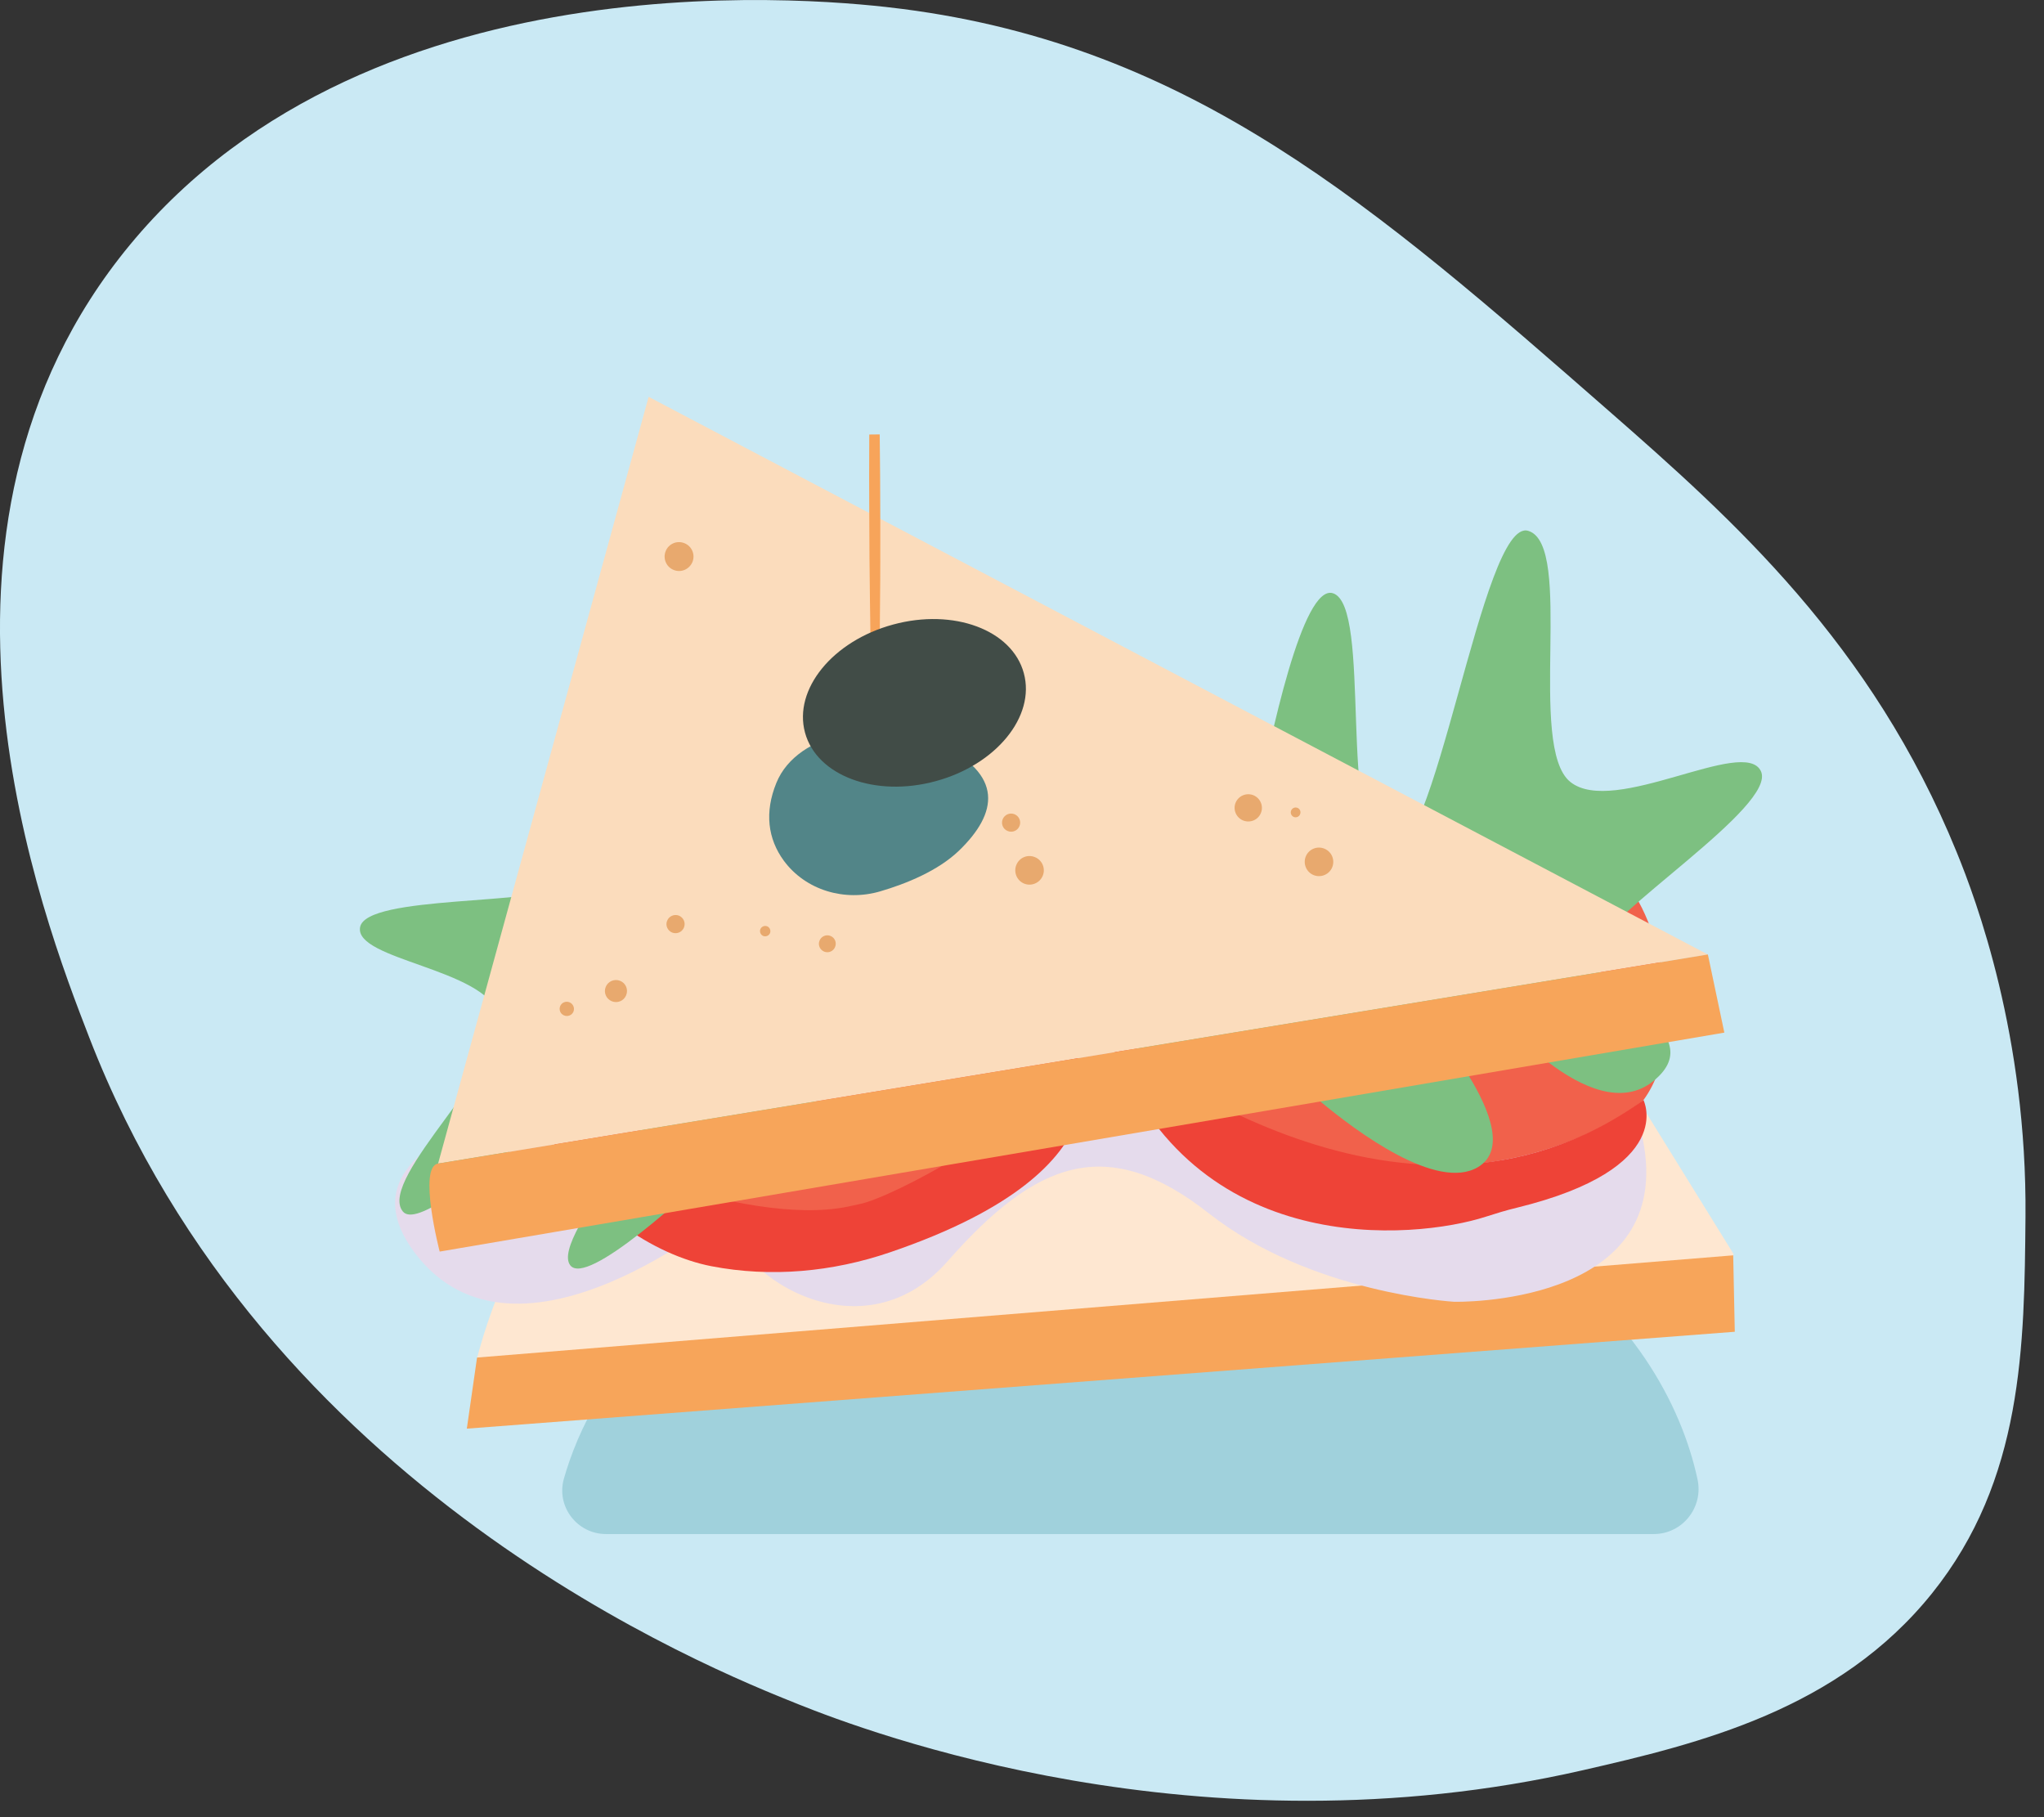 <svg width="18" height="16" viewBox="0 0 18 16" fill="none" xmlns="http://www.w3.org/2000/svg">
<rect x="0" y="0" width="18" height="16" fill="#333333" stroke="none"/>
<path d="M17.231 7.503C17.402 7.921 17.851 9.122 17.837 10.715C17.827 11.85 17.817 13.029 17.014 14.029C16.19 15.055 14.965 15.352 13.937 15.587C10.564 16.358 7.639 15.249 7.031 15.006C6.253 14.695 2.334 13.131 0.786 9.135C0.381 8.09 -0.94 4.68 1.144 2.156C3.302 -0.457 7.359 0.003 7.949 0.079C10.497 0.408 12.103 1.812 14.169 3.619C15.264 4.577 16.483 5.667 17.231 7.503Z" fill="#CAE9F4"/>
<path d="M5.337 13.507C5.082 13.507 4.896 13.264 4.966 13.019C5.199 12.2 6.067 10.603 9.286 10.244C13.167 9.812 14.661 11.683 14.949 13.026C15.002 13.273 14.816 13.507 14.563 13.507H5.337Z" fill="#A0D1DC"/>
<path d="M15.266 11.041L14.442 9.709C14.065 9.099 13.444 8.68 12.736 8.56L11.702 8.385C10.35 8.155 8.963 8.261 7.661 8.691L6.725 9.001C5.484 9.411 4.57 10.629 4.22 11.888L4.202 11.953L15.204 11.367L15.266 11.041Z" fill="#FEE7D1"/>
<path d="M15.277 11.726L4.111 12.579L4.201 11.953L15.263 11.053L15.277 11.726Z" fill="#F7A55A"/>
<path d="M12.045 8.331C12.175 8.378 12.305 8.419 12.44 8.448C12.96 8.56 14.291 8.956 14.478 10.091C14.71 11.507 12.806 11.462 12.806 11.462C12.806 11.462 11.543 11.389 10.645 10.683C9.747 9.977 9.123 10.221 8.344 11.106C7.564 11.992 6.39 11.181 6.41 10.661C6.41 10.661 4.552 12.219 3.655 11.034C2.758 9.848 5.588 9.548 5.588 9.548L11.104 8.225C11.104 8.225 11.533 8.146 12.045 8.331Z" fill="#E5DBEC"/>
<path d="M9.472 9.268C9.472 9.268 8.282 11.678 5.226 10.316C3.542 9.563 7.558 8.079 9.472 9.268Z" fill="#F1614B"/>
<path d="M9.472 9.268C9.472 9.268 10.055 10.271 7.836 11.027C7.331 11.199 6.79 11.25 6.266 11.149C5.758 11.051 5.128 10.64 4.875 10.058C4.875 10.058 6.531 10.82 7.472 10.623C7.506 10.616 7.539 10.608 7.573 10.601C7.83 10.552 9.078 9.921 9.472 9.268Z" fill="#EE4337"/>
<path d="M9.996 8.691C9.996 8.691 14.182 7.708 14.251 7.735C14.508 7.838 14.936 9.053 14.472 9.687C14.472 9.687 12.631 11.274 9.789 9.196C9.795 9.008 9.865 8.84 9.996 8.691Z" fill="#F1614B"/>
<path d="M14.473 9.686C14.473 9.686 14.775 10.287 13.357 10.634C13.265 10.656 13.174 10.684 13.084 10.713C12.455 10.916 10.511 11.095 9.79 9.196C9.826 9.1 12.291 11.251 14.473 9.686Z" fill="#EE4337"/>
<path d="M11.737 5.223C12.089 5.329 11.775 7.371 12.206 7.524C12.637 7.678 13.049 4.551 13.458 4.674C13.867 4.797 13.445 6.577 13.829 6.885C14.214 7.193 15.361 6.482 15.507 6.79C15.653 7.098 14.121 8.053 14.035 8.374C13.948 8.696 15.111 9.07 14.562 9.517C14.013 9.964 13.122 8.856 13.122 8.856L12.49 8.881C12.49 8.881 13.497 9.988 13.016 10.276C12.656 10.491 11.952 9.969 11.622 9.694C11.509 9.599 11.362 9.564 11.216 9.599C10.876 9.68 10.249 9.8 10.079 9.596C9.753 9.203 10.475 8.368 10.796 7.839C10.924 7.627 11.014 7.391 11.061 7.146C11.187 6.475 11.473 5.144 11.737 5.223Z" fill="#7DC081"/>
<path d="M5.022 11.141C4.829 10.891 6.067 9.622 5.843 9.3C5.619 8.977 3.77 10.955 3.546 10.665C3.321 10.375 4.505 9.342 4.39 8.935C4.275 8.529 3.119 8.452 3.171 8.164C3.223 7.876 4.769 7.974 4.99 7.793C5.212 7.611 4.586 6.769 5.193 6.732C5.799 6.694 5.868 7.912 5.868 7.912L6.322 8.21C6.322 8.21 6.172 6.934 6.651 6.973C7.01 7.003 7.241 7.719 7.334 8.076C7.366 8.198 7.451 8.296 7.57 8.345C7.848 8.458 8.338 8.688 8.363 8.915C8.388 9.149 7.473 9.574 6.985 9.784C6.79 9.868 6.609 9.987 6.454 10.136C6.031 10.541 5.167 11.328 5.022 11.141Z" fill="#7DC081"/>
<path d="M15.039 8.404L5.712 3.494L3.858 10.245L15.039 8.404Z" fill="#FBDCBC"/>
<path d="M11.732 7.636C11.706 7.7 11.632 7.731 11.568 7.705C11.504 7.679 11.473 7.605 11.499 7.541C11.525 7.477 11.598 7.446 11.662 7.472C11.727 7.498 11.758 7.571 11.732 7.636Z" fill="#E8A96E"/>
<path d="M11.104 7.158C11.079 7.22 11.009 7.249 10.947 7.224C10.886 7.199 10.856 7.129 10.881 7.068C10.906 7.007 10.976 6.977 11.038 7.002C11.099 7.027 11.129 7.097 11.104 7.158Z" fill="#E8A96E"/>
<path d="M11.449 7.169C11.441 7.191 11.415 7.202 11.393 7.193C11.372 7.184 11.361 7.159 11.37 7.137C11.379 7.115 11.404 7.104 11.426 7.113C11.448 7.122 11.458 7.147 11.449 7.169Z" fill="#E8A96E"/>
<path d="M9.183 7.71C9.157 7.775 9.083 7.806 9.019 7.78C8.955 7.754 8.924 7.68 8.95 7.616C8.976 7.551 9.049 7.52 9.114 7.547C9.178 7.573 9.209 7.646 9.183 7.71Z" fill="#E8A96E"/>
<path d="M8.978 7.273C8.995 7.233 8.975 7.186 8.934 7.169C8.893 7.153 8.847 7.172 8.83 7.213C8.813 7.254 8.833 7.301 8.874 7.317C8.915 7.334 8.962 7.314 8.978 7.273Z" fill="#E8A96E"/>
<path d="M7.354 8.338C7.339 8.376 7.296 8.394 7.258 8.379C7.22 8.363 7.201 8.32 7.217 8.282C7.232 8.244 7.276 8.225 7.314 8.241C7.352 8.256 7.37 8.3 7.354 8.338Z" fill="#E8A96E"/>
<path d="M6.781 8.216C6.771 8.239 6.745 8.25 6.721 8.241C6.698 8.231 6.687 8.205 6.696 8.181C6.706 8.158 6.732 8.147 6.756 8.156C6.779 8.166 6.79 8.192 6.781 8.216Z" fill="#E8A96E"/>
<path d="M6.023 8.167C6.006 8.208 5.96 8.227 5.919 8.211C5.878 8.194 5.858 8.147 5.875 8.107C5.891 8.066 5.938 8.046 5.979 8.062C6.02 8.079 6.04 8.126 6.023 8.167Z" fill="#E8A96E"/>
<path d="M5.514 8.763C5.494 8.813 5.437 8.836 5.388 8.816C5.338 8.796 5.314 8.739 5.334 8.69C5.354 8.64 5.411 8.616 5.461 8.636C5.511 8.656 5.535 8.713 5.514 8.763Z" fill="#E8A96E"/>
<path d="M5.05 8.907C5.037 8.939 5 8.954 4.968 8.941C4.935 8.928 4.92 8.892 4.933 8.859C4.946 8.827 4.983 8.812 5.015 8.825C5.047 8.838 5.063 8.875 5.05 8.907Z" fill="#E8A96E"/>
<path d="M6.098 4.948C6.071 5.013 5.997 5.045 5.932 5.018C5.867 4.992 5.836 4.918 5.862 4.853C5.888 4.787 5.963 4.756 6.028 4.783C6.093 4.809 6.124 4.883 6.098 4.948Z" fill="#E8A96E"/>
<path d="M8.446 7.489C8.259 7.669 7.977 7.782 7.752 7.848C7.44 7.94 7.096 7.84 6.903 7.579C6.762 7.387 6.731 7.153 6.837 6.893C7.022 6.438 7.765 6.315 8.261 6.546C8.848 6.819 8.784 7.162 8.446 7.489Z" fill="#528588"/>
<path d="M7.747 3.825C7.75 4.07 7.752 4.314 7.752 4.559C7.752 4.803 7.753 5.047 7.75 5.292C7.747 5.536 7.747 5.781 7.743 6.025C7.739 6.27 7.721 6.514 7.71 6.759C7.698 6.514 7.679 6.27 7.673 6.025C7.667 5.781 7.665 5.537 7.661 5.292C7.657 5.048 7.656 4.803 7.655 4.559C7.653 4.314 7.654 4.07 7.655 3.826L7.747 3.825Z" fill="#F7A45A"/>
<path d="M15.04 8.404L15.185 9.092L3.872 11.02C3.872 11.02 3.678 10.274 3.858 10.245C4.038 10.215 15.04 8.404 15.04 8.404Z" fill="#F7A55A"/>
<path d="M7.865 5.499C7.333 5.643 6.986 6.069 7.089 6.45C7.192 6.831 7.708 7.023 8.24 6.878C8.772 6.734 9.12 6.308 9.016 5.927C8.913 5.546 8.398 5.354 7.865 5.499Z" fill="#414C47"/>
</svg>
